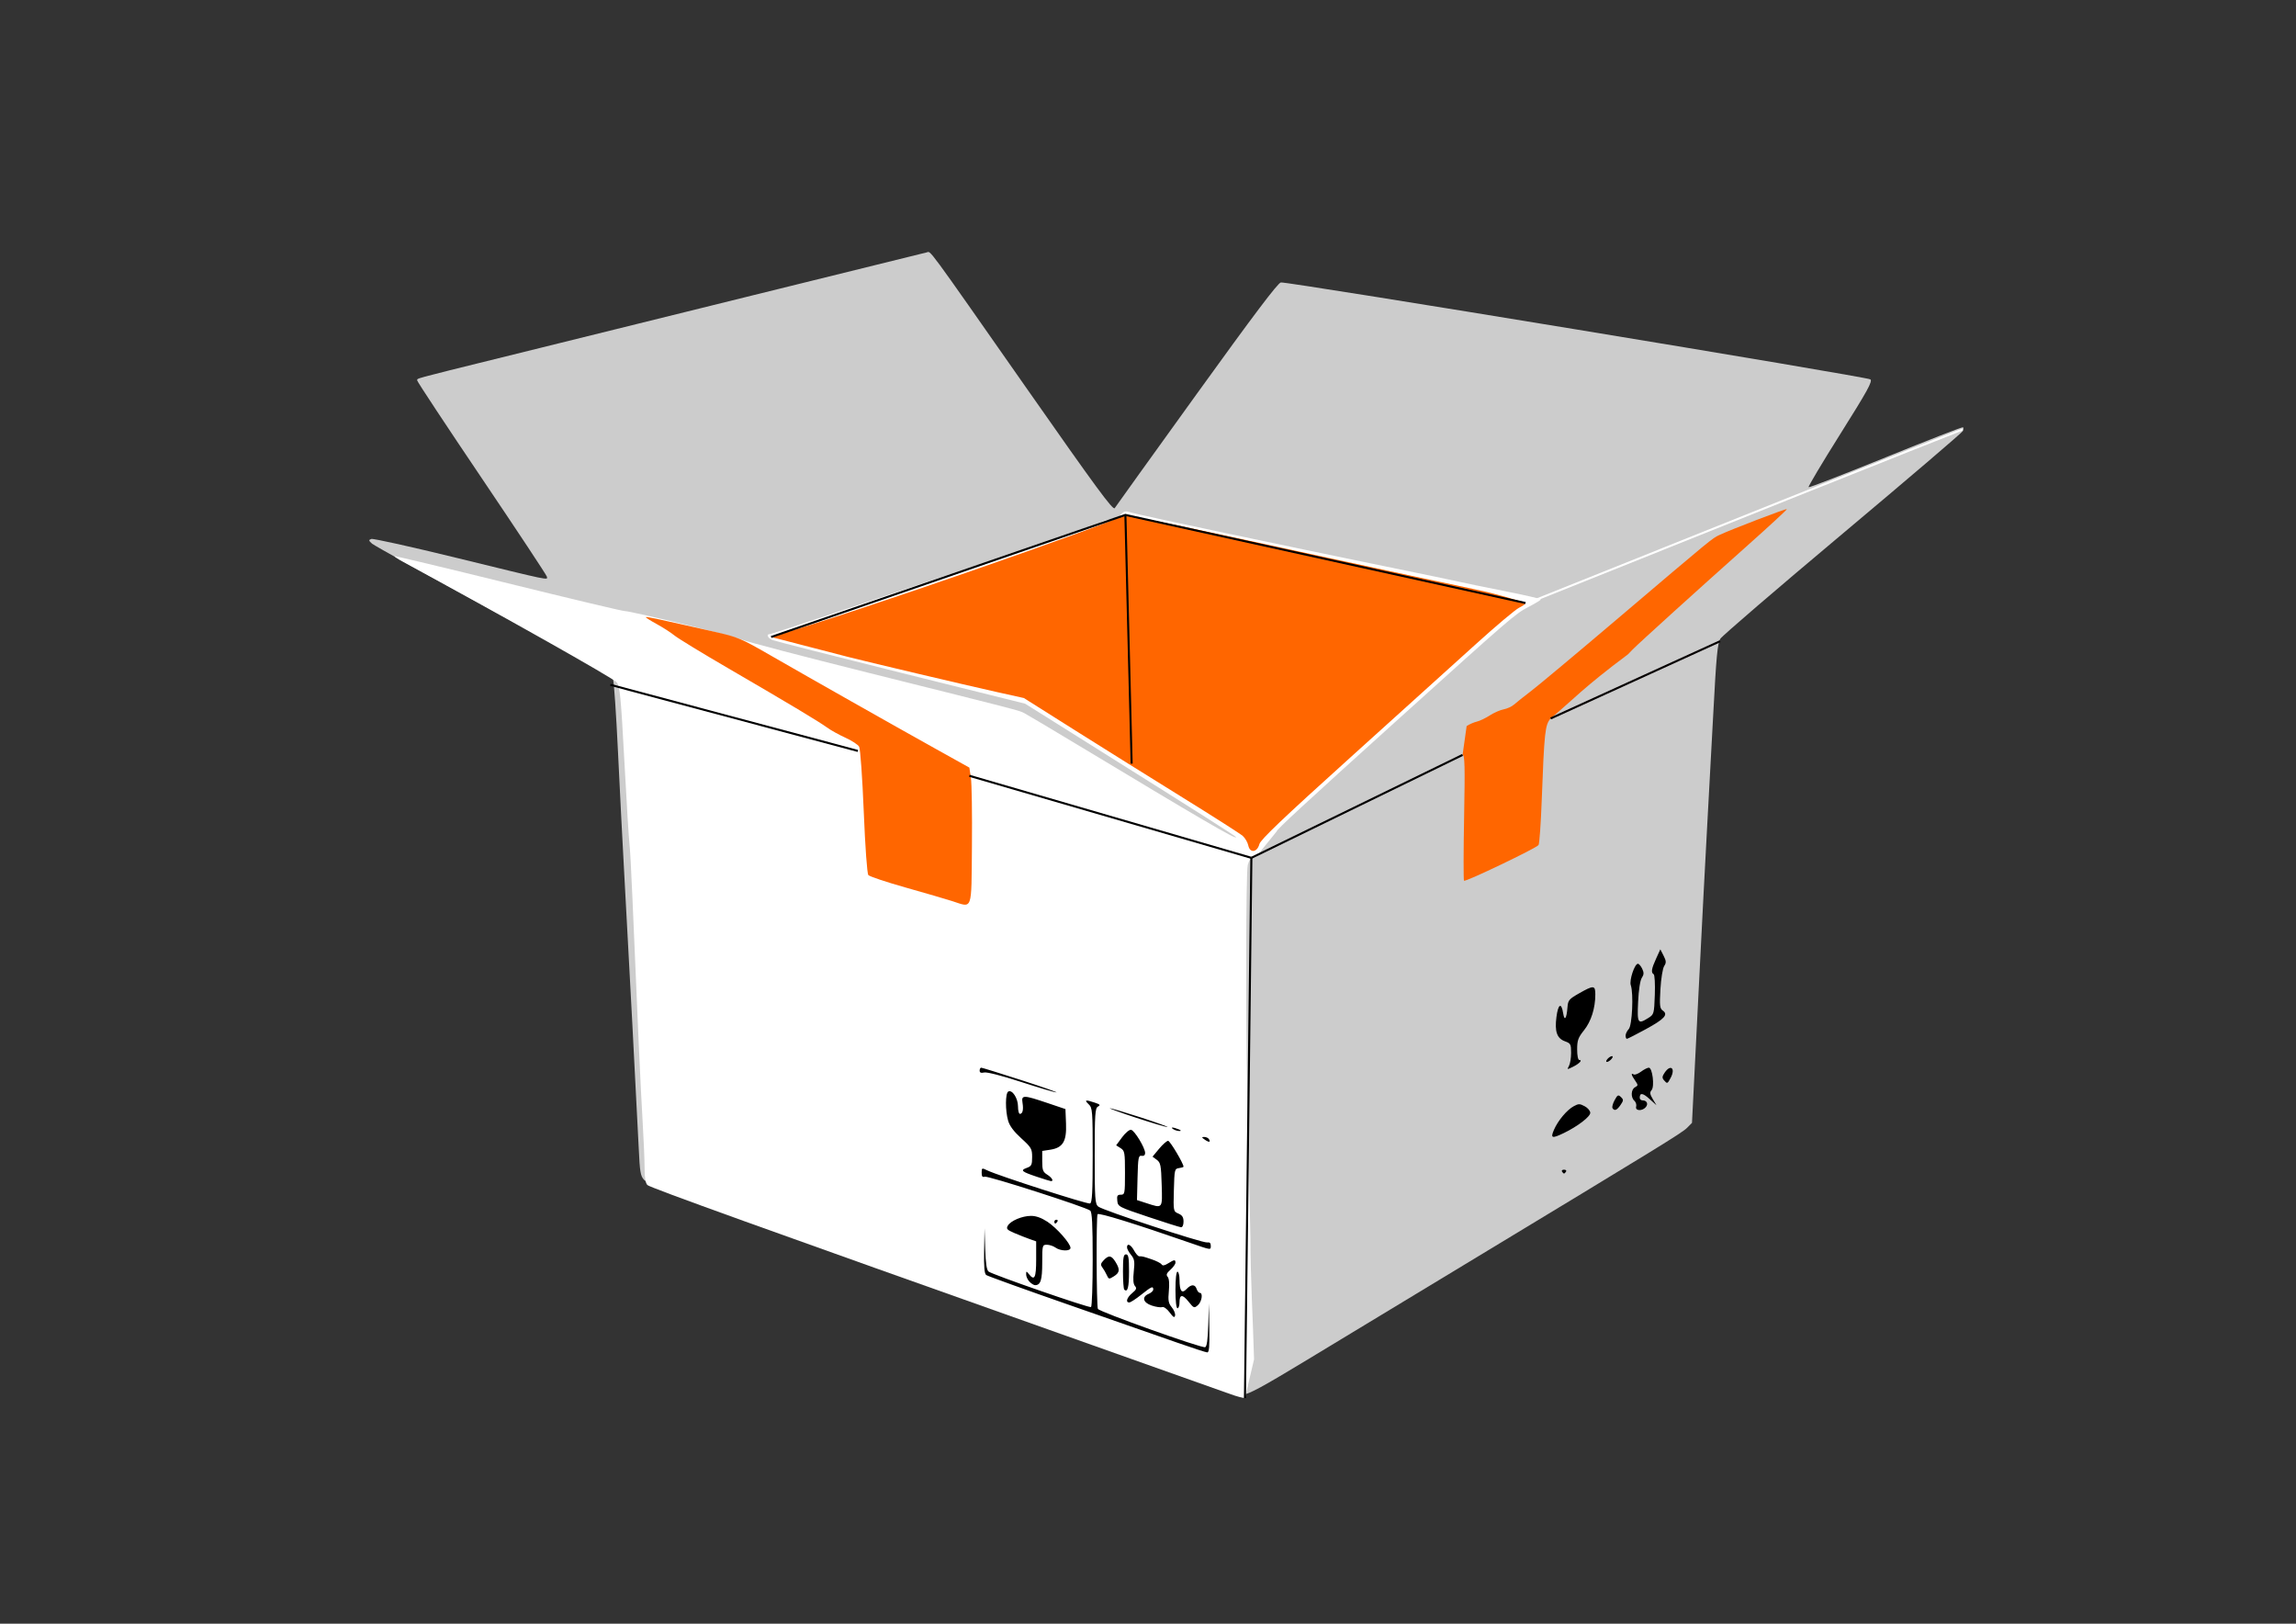 <?xml version="1.0" encoding="UTF-8" standalone="no"?>
<!-- Created with Inkscape (http://www.inkscape.org/) -->

<svg
   xmlns:dc="http://purl.org/dc/elements/1.1/"
   xmlns:cc="http://creativecommons.org/ns#"
   xmlns:rdf="http://www.w3.org/1999/02/22-rdf-syntax-ns#"
   xmlns:svg="http://www.w3.org/2000/svg"
   xmlns="http://www.w3.org/2000/svg"
   xmlns:sodipodi="http://sodipodi.sourceforge.net/DTD/sodipodi-0.dtd"
   xmlns:inkscape="http://www.inkscape.org/namespaces/inkscape"
   version="1.1"
   id="svg2"
   width="297mm"
   height="210mm"
   viewBox="0 0 1122.52 793.701"
   sodipodi:docname="box2.svg"
   inkscape:version="0.92.3 (2405546, 2018-03-11)"
   inkscape:export-filename="D:\D\aa\PROJECTS\restaurant\png\box2.png"
   inkscape:export-xdpi="750"
   inkscape:export-ydpi="750">
  <rect x="0" y="0" width="1122.52" height="793.701" fill="#333333" stroke="none"/>
  <defs
     id="defs6" />
  <sodipodi:namedview
     pagecolor="#000000"
     bordercolor="#666666"
     borderopacity="1"
     objecttolerance="10"
     gridtolerance="10"
     guidetolerance="10"
     inkscape:pageopacity="0"
     inkscape:pageshadow="2"
     inkscape:window-width="1280"
     inkscape:window-height="961"
     id="namedview4"
     showgrid="false"
     inkscape:zoom="1.4075477"
     inkscape:cx="608.04778"
     inkscape:cy="410.01273"
     inkscape:window-x="-8"
     inkscape:window-y="-8"
     inkscape:window-maximized="1"
     inkscape:current-layer="g817"
     units="mm" />
  <g
     id="g817"
     transform="translate(22.843,207.391)">
    <path
       style="fill:#cccccc;stroke-width:0.964"
       d="m 566.552,468.4 c -8.685,-3.122 -39.328,-14.034 -68.095,-24.249 -193.326,-68.646 -204.337,-72.634 -206.347,-74.739 -1.816,-1.902 -2.136,-3.769 -2.686,-15.688 -0.774,-16.765 -5.145,-99.573 -7.095,-134.415 -0.796,-14.229 -2.166,-40.899 -3.043,-59.267 -0.877,-18.368 -1.963,-34.3 -2.411,-35.405 -0.558,-1.374 -19.013,-11.899 -58.375,-33.293 -31.657,-17.207 -58.418,-32.055 -59.467,-32.997 -1.681,-1.509 -1.721,-1.781 -0.335,-2.288 0.865,-0.316 19.71,3.866 41.877,9.293 46.593,11.409 44.356,10.946 43.925,9.083 -0.18,-0.776 -14.502,-22.418 -31.827,-48.093 -17.325,-25.675 -31.5,-47.131 -31.5,-47.679 0,-1.231 -3.679,-0.222 41.449,-11.378 20.897,-5.166 75.744,-18.731 121.881,-30.143 46.137,-11.413 84.686,-20.928 85.664,-21.146 2.231,-0.496 -1.269,-5.251 49.047,66.63 33.921,48.46 42.132,59.622 42.93,58.361 0.543,-0.857 18.581,-25.961 40.084,-55.787 27.988,-38.82 39.681,-54.312 41.151,-54.522 3.353,-0.48 286.753,46.109 288.217,47.381 1.112,0.966 -1.418,5.556 -14.705,26.68 -8.826,14.032 -15.808,25.742 -15.514,26.021 0.293,0.28 17.297,-6.301 37.786,-14.624 20.489,-8.323 37.468,-14.927 37.732,-14.676 0.264,0.251 0.238,1.059 -0.058,1.794 -0.296,0.735 -26.718,23.296 -58.716,50.135 -31.998,26.839 -58.937,49.981 -59.865,51.426 -1.41,2.196 -1.99,8.378 -3.533,37.63 -1.015,19.251 -2.352,43.892 -2.97,54.758 -0.619,10.866 -2.532,47.773 -4.253,82.015 l -3.128,62.26 -2.39,2.426 c -2.39,2.425 -12.495,8.634 -109.599,67.343 -28.496,17.229 -63.58,38.452 -77.964,47.162 -19.621,11.881 -26.892,15.816 -29.113,15.753 -1.628,-0.046 -10.066,-2.638 -18.751,-5.76 z"
       id="path831"
       inkscape:connector-curvature="0" />
    <path
       style="fill:#cccccc;stroke-width:0.964"
       d="M 582.342,473.106 C 580.713,472.558 549.182,461.412 512.273,448.337 344.767,388.997 294.108,370.692 292.593,368.957 c -1.234,-1.414 -1.706,-5.044 -2.168,-16.695 -0.564,-14.21 -3.044,-62.531 -6.122,-119.312 -0.785,-14.487 -2.378,-44.544 -3.54,-66.793 -1.774,-33.982 -2.375,-40.812 -3.756,-42.703 -1.308,-1.792 -48.703,-28.273 -111.626,-62.369 -2.985,-1.618 -4.901,-3.112 -4.258,-3.32 0.643,-0.208 19.35,4.092 41.57,9.557 22.22,5.465 41.345,9.936 42.5,9.936 1.155,0 2.1,-0.446 2.1,-0.992 0,-0.546 -14.433,-22.504 -32.074,-48.795 -17.641,-26.292 -32.074,-48.07 -32.074,-48.397 0,-0.326 1.062,-0.594 2.361,-0.594 2.563,0 13.494,-2.624 54.879,-13.172 34.932,-8.903 114.105,-28.221 115.664,-28.221 2.546,0 -0.305,0.973 -9.571,3.268 -5.395,1.336 -10.807,3.052 -12.026,3.814 -1.219,0.761 -3.675,1.394 -5.459,1.405 -1.783,0.011 -4.237,0.752 -5.452,1.646 l -2.21,1.625 2.37,2.822 2.37,2.822 3.639,-3.88 c 3.552,-3.787 3.706,-3.847 6.501,-2.518 2.917,1.387 4.078,3.49 1.382,2.505 -1.027,-0.376 -1.48,0.065 -1.48,1.441 0,1.135 -0.633,1.982 -1.48,1.982 -0.814,0 -1.48,0.635 -1.48,1.411 0,1.488 1.171,1.863 2.34,0.749 0.382,-0.364 1.9,-0.682 3.372,-0.706 2.171,-0.035 2.677,-0.479 2.677,-2.348 0,-1.658 0.666,-2.456 2.376,-2.844 1.307,-0.297 2.719,-1.376 3.138,-2.399 0.508,-1.24 0.793,-1.389 0.854,-0.449 0.166,2.566 3.599,5.991 5.093,5.082 4.906,-2.986 12.718,-4.07 12.718,-1.765 0,1.278 0.327,1.274 2.99,-0.038 3.097,-1.527 4.042,-1.334 7.373,1.508 2.633,2.246 9.159,1.434 12.865,-1.602 1.506,-1.234 3.669,-2.285 4.805,-2.336 1.137,-0.051 3.126,-0.157 4.421,-0.235 1.294,-0.078 2.849,-0.989 3.454,-2.024 0.605,-1.035 1.201,-2.048 1.323,-2.251 0.123,-0.203 0.88,0.151 1.684,0.787 0.804,0.636 1.928,0.881 2.498,0.545 1.799,-1.06 2.369,2.343 0.6,3.576 -1.027,0.716 -1.409,1.773 -1.005,2.777 1.222,3.036 4.739,1.428 5.517,-2.522 0.241,-1.222 1.294,-1.863 3.314,-2.015 1.628,-0.122 4.919,-0.709 7.312,-1.304 3.015,-0.749 4.667,-0.78 5.379,-0.102 0.712,0.678 0.512,0.979 -0.651,0.979 -2.188,0 -2.129,1.2 0.155,3.171 1.677,1.447 1.943,1.453 3.144,0.074 1.095,-1.258 1.082,-1.642 -0.077,-2.324 -0.764,-0.45 -1.063,-1.128 -0.666,-1.506 0.397,-0.378 1.316,0.086 2.041,1.032 0.915,1.193 1.535,1.388 2.022,0.637 0.985,-1.519 3.128,-1.348 4.956,0.395 0.853,0.813 1.551,1.025 1.551,0.47 0,-1.646 2.395,-1.149 4.212,0.874 1.924,2.142 5.657,2.532 5.657,0.591 0,-0.71 -2.132,-4.414 -4.738,-8.231 -5.044,-7.389 -7.372,-11.29 -4.436,-7.435 0.975,1.28 3.116,4.032 4.758,6.115 3.946,5.005 24.048,32.88 48.863,67.757 11.044,15.522 21.216,29.794 22.604,31.714 2.76,3.817 4.702,4.472 5.692,1.917 0.351,-0.905 5.147,-7.785 10.658,-15.287 5.511,-7.502 23.054,-31.632 38.985,-53.622 15.931,-21.99 29.346,-40.228 29.811,-40.529 0.465,-0.301 4.048,-0.001 7.963,0.667 3.915,0.668 28.212,4.653 53.995,8.856 42.019,6.849 202.961,33.227 219.089,35.909 3.528,0.587 6.541,1.149 6.695,1.25 0.154,0.101 -7.245,12.198 -16.443,26.884 l -16.723,26.701 -11.19,4.573 c -56.743,23.191 -108.559,44.906 -116.277,48.728 -5.165,2.558 -8.725,4.459 -7.911,4.225 1.924,-0.553 86.116,-34.949 91.287,-37.295 5.977,-2.712 34.012,-14.126 38.406,-15.637 2.126,-0.731 21.133,-8.357 42.239,-16.947 21.106,-8.59 38.593,-15.41 38.861,-15.155 0.267,0.255 -25.519,22.35 -57.303,49.1 -31.784,26.75 -58.425,49.808 -59.202,51.24 -1.046,1.928 -1.935,12.703 -3.428,41.556 -1.109,21.424 -2.486,46.361 -3.06,55.415 -0.574,9.055 -2.351,44.143 -3.95,77.974 -2.003,42.4 -3.27,61.929 -4.078,62.857 -1.282,1.473 -4.372,3.416 -34.376,21.617 -121.646,73.796 -178.931,108.31 -180.636,108.834 -0.795,0.244 -2.778,-0.004 -4.406,-0.552 z M 210.532,-0.477 c 3.06,-0.782 2.902,-4.488 -0.323,-7.562 -3.255,-3.103 -2.66,-6.897 1.082,-6.897 1.347,0 2.448,-0.423 2.448,-0.941 0,-0.517 0.597,-0.941 1.327,-0.941 0.73,0 2.114,-0.828 3.075,-1.841 1.445,-1.522 2.85,-1.8 8.111,-1.604 4.165,0.155 6.659,0.691 7.217,1.552 0.685,1.057 1.352,1.099 3.391,0.213 1.396,-0.606 2.538,-1.697 2.538,-2.424 0,-0.727 0.888,-1.543 1.974,-1.814 1.155,-0.288 1.974,-1.283 1.974,-2.398 0,-2.064 2.157,-3.051 6.953,-3.181 3.046,-0.083 5.571,-2.684 4.384,-4.516 -0.329,-0.507 0.069,-0.921 0.883,-0.921 0.814,0 1.708,0.352 1.987,0.781 0.744,1.147 9.199,0.612 10.84,-0.687 1.093,-0.864 1.522,-0.842 1.919,0.102 0.325,0.773 0.54,0.616 0.589,-0.431 0.043,-0.91 0.85,-1.649 1.805,-1.652 0.95,-0.003 2.52,-1.334 3.49,-2.957 l 1.762,-2.951 -4.894,0.553 c -2.692,0.304 -5.706,0.934 -6.697,1.399 -0.991,0.466 -2.796,1.336 -4.01,1.934 -1.214,0.598 -3.885,1.088 -5.936,1.088 -2.051,0 -5.386,0.847 -7.411,1.881 -2.025,1.035 -4.43,1.881 -5.343,1.881 -1.445,0 -5.066,0.938 -10.189,2.639 -0.814,0.27 -2.591,0.578 -3.948,0.683 -3.812,0.295 -13.823,2.268 -18.751,3.694 -6.293,1.822 -12.638,3.336 -17.566,4.192 -6.118,1.063 -6.596,1.954 -3.425,6.383 6.388,8.924 10.135,11.985 10.135,8.279 0,-0.776 0.444,-1.411 0.987,-1.411 0.543,0 0.987,0.59 0.987,1.31 0,0.721 0.666,1.554 1.48,1.852 0.814,0.298 1.48,1.105 1.48,1.794 0,1.253 1.888,3.522 2.911,3.497 0.299,-0.007 1.542,-0.268 2.763,-0.58 z M 235.959,-23.746 c -2.067,-1.441 -1.246,-3.419 1.418,-3.419 2.266,0 3.311,2.352 1.635,3.678 -0.895,0.708 -1.772,0.634 -3.053,-0.259 z m -20.246,12.158 c 0,-1.992 -1.58,-2.582 -2.89,-1.077 -0.871,1 -0.839,1.424 0.135,1.797 2.179,0.834 2.755,0.683 2.755,-0.719 z m 69.082,-20.281 c 0,-4.412 -2.006,-5.098 -3.818,-1.306 -0.888,1.857 -0.897,2.776 -0.038,3.763 2.212,2.54 3.856,1.493 3.856,-2.457 z m 26.646,-4.178 c 0,-0.746 -0.444,-1.617 -0.987,-1.937 -0.543,-0.32 -0.987,0.29 -0.987,1.356 0,1.065 0.444,1.937 0.987,1.937 0.543,0 0.987,-0.61 0.987,-1.356 z m -18.108,-4.311 c -0.116,-3.668 -0.481,-4.656 -1.629,-4.413 -0.814,0.173 -1.373,0.806 -1.242,1.409 0.159,0.732 -0.729,0.911 -2.683,0.538 -1.607,-0.306 -3.62,-0.301 -4.475,0.011 -3.542,1.295 3.316,7.026 8.55,7.144 1.323,0.03 1.601,-0.853 1.48,-4.689 z m 28.297,-0.356 c 0.292,-0.726 0.269,-1.569 -0.05,-1.873 -0.696,-0.663 -3.23,1.194 -3.23,2.367 0,1.346 2.704,0.939 3.281,-0.494 z m -20.058,-3.855 c 0,-2.48 -2.13,-3.122 -4.871,-1.468 -1.174,0.708 -1.196,1.109 -0.126,2.337 2.078,2.387 4.997,1.879 4.997,-0.869 z m 13.816,-2.885 c 0,-2.079 -0.377,-2.373 -2.714,-2.117 -3.104,0.34 -3.298,2.03 -0.286,2.48 1.107,0.165 2.013,0.695 2.013,1.176 0,0.481 0.222,0.875 0.493,0.875 0.271,0 0.493,-1.086 0.493,-2.414 z m 71.091,-5.05 c -1.573,-2.801 -1.22,-3.347 0.952,-1.473 2.115,1.824 2.57,3.293 1.022,3.293 -0.524,0 -1.412,-0.819 -1.974,-1.82 z m -27.853,-11.053 c 0.712,-0.272 1.564,-0.238 1.892,0.074 0.328,0.313 -0.255,0.535 -1.295,0.494 -1.15,-0.045 -1.384,-0.268 -0.596,-0.568 z m 6.106,-1.633 c 3.957,-1.539 8.412,-1.993 5.921,-0.603 -0.814,0.454 -3.257,1.078 -5.428,1.387 l -3.948,0.561 z m 8.697,-2.13 c 0.712,-0.272 1.564,-0.238 1.892,0.074 0.328,0.313 -0.255,0.535 -1.295,0.494 -1.15,-0.045 -1.384,-0.268 -0.596,-0.568 z m 3.948,-0.941 c 0.712,-0.272 1.564,-0.238 1.892,0.074 0.328,0.313 -0.255,0.535 -1.295,0.494 -1.15,-0.045 -1.384,-0.268 -0.596,-0.568 z m 10.794,-2.803 c 0.678,-0.261 1.789,-0.261 2.467,0 0.678,0.261 0.123,0.474 -1.234,0.474 -1.357,0 -1.912,-0.214 -1.234,-0.474 z"
       id="path829"
       inkscape:connector-curvature="0" />
    <path
       style="fill:#cccccc;stroke-width:0.964"
       d="M 582.342,473.106 C 580.713,472.558 549.182,461.412 512.273,448.337 344.983,389.074 294.107,370.691 292.598,368.962 c -1.234,-1.413 -1.704,-5.114 -2.182,-17.166 -0.955,-24.077 -7.543,-152.229 -8.069,-156.946 -0.259,-2.328 -1.201,-19.05 -2.093,-37.159 -1.537,-31.209 -1.731,-33.034 -3.721,-34.998 -1.155,-1.14 -26.97,-15.654 -57.366,-32.254 -51.089,-27.901 -61.765,-34.089 -56.253,-32.608 8.171,2.196 148.126,35.806 170.954,41.054 6.533,1.502 7.173,1.512 7.64,0.119 0.28,-0.836 2.845,-2.208 5.699,-3.048 9.935,-2.924 108.59,-35.41 132.499,-43.63 7.056,-2.426 17.261,-5.874 22.677,-7.662 5.416,-1.788 10.611,-3.91 11.544,-4.715 1.55,-1.337 1.902,-1.252 4.082,0.99 2.938,3.021 4.198,3.081 5.828,0.277 1.767,-3.039 36.707,-49.409 39.829,-52.857 l 2.555,-2.822 -2.215,3.181 c -2.598,3.731 -1.745,6.052 2.398,6.524 2.087,0.238 2.837,-0.236 3.719,-2.352 0.615,-1.475 1.308,-2.129 1.563,-1.474 0.336,0.863 2.226,1.019 7.114,0.586 6.644,-0.589 6.661,-0.584 9.204,2.513 l 2.547,3.103 4.53,-1.649 c 4.421,-1.609 4.61,-1.602 7.855,0.31 3.895,2.294 4.7,2.429 3.991,0.669 -0.286,-0.709 0.172,-1.543 1.018,-1.852 1.071,-0.392 1.537,-3.43e-4 1.537,1.29 0,1.187 0.668,1.852 1.859,1.852 1.056,0 2.092,0.85 2.399,1.97 0.498,1.815 1.061,1.933 7.201,1.501 4.866,-0.342 7.256,-0.097 8.869,0.91 1.804,1.127 2.975,1.182 6.406,0.301 3.199,-0.821 3.865,-1.296 2.796,-1.996 -0.968,-0.633 -0.331,-0.727 2.051,-0.303 3.68,0.656 5.662,2.421 6.565,5.849 0.69,2.618 2.339,2.703 4.556,0.235 2.264,-2.521 3.2,-2.382 6.298,0.933 2.03,2.171 2.933,2.575 3.955,1.766 0.986,-0.78 1.738,-0.721 2.94,0.23 1.396,1.104 1.815,0.992 3.081,-0.826 1.879,-2.697 3.733,-2.656 7.62,0.17 2.149,1.563 3.568,2.009 4.534,1.426 0.774,-0.467 2.441,-0.855 3.705,-0.863 2.067,-0.013 2.235,0.294 1.667,3.043 -0.451,2.183 -0.35,2.665 0.355,1.684 0.86,-1.197 1.216,-1.184 2.774,0.102 0.983,0.812 3.248,1.943 5.034,2.514 2.957,0.945 3.322,0.849 4.091,-1.081 1.272,-3.189 3.124,-4.237 7.285,-4.122 2.317,0.064 4.116,-0.421 4.673,-1.26 0.498,-0.75 0.912,-0.901 0.92,-0.334 0.008,0.567 -0.873,1.796 -1.959,2.733 -2.402,2.072 -2.568,4.233 -0.324,4.233 0.907,0 2.472,0.71 3.477,1.577 1.401,1.209 2.099,1.319 2.989,0.47 1.799,-1.715 4.428,-1.308 5,0.775 0.359,1.31 1.368,1.894 3.322,1.923 5.666,0.084 12.482,2.395 13.303,4.512 0.989,2.548 2.264,2.568 4.876,0.078 1.33,-1.267 2.63,-1.716 3.701,-1.276 2.734,1.123 13.197,2.54 17.934,2.429 4.94,-0.116 9.48,1.579 12.08,4.51 2.172,2.449 4.872,2.47 7.165,0.055 2.388,-2.516 5.704,-2.407 6.921,0.227 1.114,2.41 6.225,3.8 13.449,3.657 2.942,-0.058 5.015,0.408 5.795,1.305 0.668,0.768 2.206,1.396 3.418,1.396 2.776,0 7.787,4.329 7.071,6.108 -0.736,1.827 -3.355,3.024 -41.095,18.777 -32.919,13.74 -61.182,26.689 -61.185,28.032 -9.7e-4,0.388 0.553,0.703 1.232,0.7 1.139,-0.005 73.958,-29.77 105.844,-43.263 7.599,-3.216 18.257,-7.54 23.685,-9.61 10.458,-3.988 81.305,-32.609 82.78,-33.441 4.363,-2.463 -7.678,8.014 -55.756,48.514 -30.731,25.887 -56.799,48.189 -57.93,49.559 -1.13,1.37 -2.35,4.366 -2.711,6.658 -0.361,2.292 -1.034,4.167 -1.496,4.167 -0.462,0 -2.386,1.294 -4.275,2.874 -2.73,2.285 -3.496,3.683 -3.735,6.82 -0.277,3.637 -0.504,3.926 -2.895,3.693 -2.701,-0.263 -3.777,1.455 -3.807,6.077 -0.019,2.928 -1.772,3.586 -4.157,1.559 -2.035,-1.729 -2.042,-1.721 -1.403,1.554 0.353,1.811 0.821,4.265 1.039,5.454 0.218,1.189 0.817,2.671 1.331,3.293 1.259,1.524 1.132,4.416 -0.195,4.455 -0.588,0.017 -2.116,0.863 -3.396,1.879 -1.634,1.298 -2.105,2.339 -1.58,3.496 0.411,0.907 0.662,2.503 0.559,3.546 -0.103,1.044 0.655,2.76 1.685,3.813 1.325,1.356 1.734,2.811 1.4,4.981 -0.391,2.538 -0.11,3.155 1.634,3.59 3.003,0.749 3.736,4.62 1.593,8.414 -1.421,2.515 -1.528,3.4 -0.549,4.526 2.405,2.763 4.871,2.658 8.892,-0.378 2.985,-2.254 3.973,-3.728 4.301,-6.418 0.451,-3.7 -0.013,14.912 -0.803,32.256 -0.259,5.691 -0.921,21.778 -1.471,35.748 -2.517,63.945 -4.244,96.025 -5.234,97.194 -1.151,1.359 -4.405,3.403 -34.252,21.51 -121.646,73.796 -178.931,108.31 -180.636,108.834 -0.795,0.244 -2.778,-0.004 -4.406,-0.552 z M 801.924,171.802 c 0,-0.776 0.444,-1.411 0.987,-1.411 0.543,0 0.987,0.635 0.987,1.411 0,0.776 -0.444,1.411 -0.987,1.411 -0.543,0 -0.987,-0.635 -0.987,-1.411 z m 7.973,-1.019 c 0.047,-1.096 0.281,-1.319 0.596,-0.568 0.285,0.679 0.25,1.49 -0.078,1.803 -0.328,0.313 -0.561,-0.243 -0.518,-1.235 z m -12.41,-5.083 c -0.347,-1.043 -1.449,-2.313 -2.449,-2.824 -1.139,-0.581 -1.635,-1.595 -1.327,-2.715 0.27,-0.983 0.025,-2.062 -0.545,-2.397 -0.667,-0.393 -0.72,-1.4 -0.149,-2.832 0.487,-1.222 0.618,-2.477 0.291,-2.789 -0.327,-0.312 -0.108,-0.567 0.486,-0.567 2.063,0 4.334,3.059 3.794,5.11 -0.292,1.11 0.12,3.214 0.916,4.676 0.796,1.462 1.447,3.22 1.447,3.906 0,2.12 -1.796,2.434 -2.463,0.431 z M 727.908,19.512 c 0,-0.776 0.444,-1.673 0.987,-1.993 0.543,-0.32 0.987,0.054 0.987,0.83 0,0.776 -0.444,1.673 -0.987,1.993 -0.543,0.32 -0.987,-0.054 -0.987,-0.83 z"
       id="path827"
       inkscape:connector-curvature="0" />
    <path
       style="fill:#ffffff;stroke-width:0.964"
       d="m 594.051,208.023 c -0.946,1.774 -2.708,3.454 -3.915,3.732 -1.518,0.35 -2.432,1.51 -2.966,3.763 -0.867,3.66 -1.03,74.991 -0.249,109.562 0.28,12.418 0.989,45.226 1.574,72.908 0.023,19.647 1.227,39.611 1.768,59.124 l -4.446,18.908 c -1.039,-0.028 -4.109,-0.848 -6.823,-1.825 l 3e-5,1.1e-4 C 576.281,473.217 540.086,460.375 498.563,445.655 351.325,393.461 295.071,373.208 293.696,371.898 c -0.945,-0.901 -1.392,-3.54 -1.392,-8.211 0,-3.786 -0.442,-14.234 -0.983,-23.216 -0.908,-15.095 -2.504,-50.068 -4.95,-108.525 -0.541,-12.935 -1.207,-25.09 -1.479,-27.01 -0.272,-1.92 -1.38,-19.912 -2.462,-39.982 -1.728,-32.042 -2.188,-36.776 -3.776,-38.842 -1.399,-1.819 -56.539,-32.902 -104.854,-59.107 -2.223,-1.205 -3.888,-2.338 -3.701,-2.517 0.187,-0.179 25.109,5.782 55.382,13.246 30.273,7.464 55.929,13.57 57.013,13.57 3.291,0 52.595,12.036 57.478,14.031 2.508,1.025 30.224,8.273 61.591,16.107 74.68,18.651 73.659,18.387 76.354,19.762 1.279,0.652 13.22,7.751 26.536,15.776 60.053,36.189 77.009,46.072 77.009,44.885 0,-0.462 -14.197,-9.474 -77.964,-49.491 l -25.166,-15.793 -60.694,-15.105 c -33.382,-8.308 -61.693,-15.523 -62.914,-16.033 -2.217,-0.927 -3.072,-2.85 -1.267,-2.85 0.814,0 28.586,-9.258 140.172,-46.726 10.042,-3.372 19.75,-6.951 21.575,-7.955 1.986,-1.092 4.116,-1.582 5.306,-1.222 1.445,0.437 2.58,-0.105 4.15,-1.981 1.997,-2.388 2.417,-2.505 5.55,-1.545 3.867,1.184 76.3,16.527 124.776,26.43 17.912,3.659 34.122,7.032 36.021,7.495 1.9,0.463 11.559,2.446 21.465,4.407 9.906,1.961 18.011,3.814 18.011,4.118 0,0.304 -2.776,1.992 -6.168,3.75 -6.322,3.277 -8.262,4.953 -65.365,56.466 -43.866,39.572 -58.094,52.704 -57.606,53.169"
       id="path825"
       inkscape:connector-curvature="0"
       sodipodi:nodetypes="cscscccccscssscscccsscscssscscssccccscsscsc" />
    <path
       style="fill:#ff6600;stroke-width:0.964"
       d="m 442.697,233.092 c -2.985,-0.961 -13.2,-3.938 -22.698,-6.615 -9.499,-2.678 -17.736,-5.428 -18.304,-6.111 -0.607,-0.73 -1.536,-13.543 -2.251,-31.074 -0.675,-16.538 -1.678,-30.651 -2.251,-31.671 -0.568,-1.012 -3.557,-2.977 -6.642,-4.368 -3.085,-1.391 -7.159,-3.65 -9.052,-5.021 -4.213,-3.049 -17.909,-11.255 -48.346,-28.967 -12.756,-7.423 -24.573,-14.633 -26.261,-16.023 -1.688,-1.39 -5.6,-3.907 -8.694,-5.595 -3.094,-1.687 -5.479,-3.207 -5.301,-3.377 0.311,-0.296 6.193,0.958 33.347,7.113 11.768,2.667 13.041,3.201 27.633,11.596 19.871,11.431 59.183,33.676 80.429,45.509 l 16.774,9.343 0.757,5.016 c 0.416,2.759 0.64,17.755 0.496,33.325 -0.299,32.391 0.493,30.179 -9.636,26.919 z m 251.405,-39.724 c 0.305,-17.027 0.956,-29.819 1.615,-31.776 0.872,-2.587 8.365,-9.458 35.645,-32.684 30.419,-25.898 34.836,-29.337 37.008,-28.812 1.357,0.328 4.022,0.861 5.921,1.185 1.9,0.324 3.454,1.042 3.454,1.596 0,0.554 -9.992,9.793 -22.205,20.53 -12.213,10.738 -22.958,20.652 -23.878,22.033 -1.775,2.663 -3.042,16.019 -4.303,45.362 l -0.629,14.646 -15.918,7.932 c -8.755,4.363 -16.211,8.057 -16.57,8.21 -0.358,0.153 -0.421,-12.547 -0.14,-28.222 z m -106.652,12.543 c -0.323,-1.539 -1.544,-3.649 -2.714,-4.688 -1.17,-1.039 -14.312,-9.432 -29.204,-18.652 -14.893,-9.22 -38.49,-23.96 -52.439,-32.756 L 477.732,133.823 464.902,130.978 C 449.031,127.458 399.734,115.784 391.869,113.748 l -37.697,-9.76 c 43.108,-12.556 160.849,-53.867 173.193,-59.674 1.967,0.783 16.313,3.165 28.408,5.727 32.801,6.947 112.172,24.326 141.65,30.457 14.248,2.963 25.551,6.875 25.551,6.875 0.186,0.384 -1.437,1.485 -3.193,2.35 -1.756,0.866 -11.197,8.814 -20.978,17.663 -9.782,8.849 -37.436,33.82 -61.454,55.491 -33.081,29.848 -43.861,40.113 -44.461,42.333 -1.113,4.116 -4.625,4.568 -5.437,0.701 z"
       id="path823"
       inkscape:connector-curvature="0"
       sodipodi:nodetypes="sccsccsssccccsccssscsccsscscccsccsscssccssscsssc" />
    <path
       style="fill:#000000;stroke-width:0.964"
       d="m 552.826,448.961 c -7.328,-2.571 -31.087,-10.862 -52.799,-18.425 -21.712,-7.563 -40.031,-14.164 -40.709,-14.67 -0.884,-0.659 -1.174,-4.022 -1.024,-11.858 l 0.21,-10.939 0.316,10.023 c 0.217,6.893 0.727,10.349 1.632,11.064 1.967,1.556 49.184,17.926 50.119,17.376 0.443,-0.261 0.806,-10.77 0.806,-23.352 0,-17.169 -0.308,-23.114 -1.234,-23.826 -2.3,-1.769 -50.055,-17.107 -51.555,-16.559 -1.096,0.401 -1.49,-0.11 -1.49,-1.932 0,-2.395 0.09,-2.433 2.714,-1.157 5.317,2.586 49.004,16.658 50.273,16.194 1.016,-0.372 1.292,-5.4 1.292,-23.55 0,-21.823 -0.107,-23.18 -1.974,-24.959 -2.258,-2.153 -1.63,-2.325 2.936,-0.808 2.657,0.883 2.946,1.225 1.628,1.928 -1.412,0.753 -1.602,3.634 -1.602,24.181 0,21.058 0.168,23.461 1.727,24.718 2.318,1.869 50.991,17.895 53.244,17.531 1.218,-0.197 1.775,0.304 1.775,1.594 0,2.204 0.385,2.259 -10.362,-1.478 -26.595,-9.247 -44.436,-14.766 -44.986,-13.916 -0.701,1.081 -0.557,44.509 0.153,46.275 0.561,1.394 50.719,19.306 52.45,18.73 0.822,-0.273 1.302,-3.723 1.516,-10.894 l 0.314,-10.494 0.211,11.994 c 0.16,9.1 -0.087,11.981 -1.023,11.939 -0.678,-0.03 -7.229,-2.159 -14.557,-4.731 z m -3.824,-14.804 c -1.336,-1.788 -2.89,-2.899 -3.661,-2.617 -0.737,0.27 -3.018,-0.064 -5.069,-0.74 -4.305,-1.421 -5.05,-4.252 -1.509,-5.733 1.221,-0.511 2.22,-1.463 2.22,-2.117 0,-1.842 -0.849,-1.473 -5.921,2.575 -2.593,2.07 -5.208,3.763 -5.812,3.763 -1.935,0 -1.174,-2.419 1.444,-4.589 2.066,-1.712 2.316,-2.363 1.342,-3.482 -0.817,-0.939 -0.999,-3.195 -0.572,-7.094 0.532,-4.855 0.33,-6.077 -1.342,-8.103 -1.083,-1.312 -1.969,-2.964 -1.969,-3.67 0,-2.226 1.862,-1.397 3.454,1.538 0.842,1.552 1.964,2.822 2.493,2.822 1.653,0 1.822,0.041 6.089,1.476 2.292,0.771 4.481,1.885 4.864,2.476 0.499,0.769 1.41,0.628 3.213,-0.498 3.039,-1.898 3.573,-1.947 3.573,-0.325 0,0.686 -1.105,2.236 -2.455,3.446 -1.894,1.696 -2.201,2.49 -1.345,3.473 0.694,0.797 0.91,3.378 0.576,6.891 -0.444,4.666 -0.204,6.015 1.417,7.98 1.073,1.301 1.803,3.101 1.621,4 -0.26,1.288 -0.823,0.976 -2.651,-1.472 z m 2.837,-10.984 c 0,-5.331 0.398,-8.937 0.987,-8.937 0.543,0 0.994,1.799 1.002,3.998 0.021,5.512 1.101,6.931 3.418,4.491 2.296,-2.418 4.155,-2.427 4.956,-0.022 0.345,1.035 1.041,1.881 1.547,1.881 1.657,0 0.964,4.374 -0.955,6.03 -1.794,1.548 -1.99,1.473 -4.551,-1.727 -3.013,-3.766 -4.43,-3.62 -4.43,0.456 0,1.522 -0.444,2.767 -0.987,2.767 -0.589,0 -0.987,-3.606 -0.987,-8.937 z m -25.028,-0.182 c -0.347,-0.331 -0.631,-4.341 -0.631,-8.911 0,-6.759 0.276,-8.31 1.48,-8.31 1.205,0 1.48,1.562 1.48,8.411 0,7.725 -0.698,10.365 -2.33,8.81 z m -46.368,-3.89 c -0.898,-0.946 -1.619,-2.534 -1.602,-3.528 0.03,-1.702 0.108,-1.712 1.342,-0.161 2.759,3.465 3.561,1.85 3.561,-7.177 v -8.823 l -3.207,-1.128 c -1.764,-0.62 -5.11,-1.943 -7.435,-2.939 -3.626,-1.554 -4.087,-2.061 -3.242,-3.567 1.358,-2.42 7.034,-4.823 11.388,-4.823 2.418,0 5.067,0.948 7.974,2.855 4.567,2.996 11.299,10.623 11.299,12.803 0,1.713 -4.892,1.603 -7.344,-0.165 -1.054,-0.76 -2.941,-1.381 -4.194,-1.381 -2.217,0 -2.279,0.237 -2.279,8.749 0,8.535 -0.786,11.007 -3.499,11.007 -0.621,0 -1.865,-0.774 -2.763,-1.72 z m 37.832,-3.189 c -0.535,-1.18 -1.509,-2.862 -2.166,-3.737 -0.971,-1.294 -0.851,-1.953 0.644,-3.528 2.483,-2.615 3.756,-2.44 5.761,0.796 2.302,3.715 2.132,5.244 -0.787,7.067 -2.377,1.485 -2.52,1.46 -3.452,-0.597 z m 20.241,-28.46 c -14.554,-4.889 -14.809,-5.022 -15.113,-7.909 -0.256,-2.435 0.039,-2.936 1.727,-2.936 1.938,0 2.036,-0.518 2.036,-10.704 0,-9.965 -0.149,-10.798 -2.158,-12.07 l -2.158,-1.366 2.898,-3.92 c 1.594,-2.156 3.565,-3.81 4.379,-3.676 1.687,0.278 6.85,8.764 6.885,11.315 0.015,1.091 -0.587,1.59 -1.704,1.411 -1.55,-0.248 -1.756,0.848 -2.004,10.679 l -0.277,10.955 4.647,1.509 c 8.029,2.608 7.791,2.898 7.433,-9.073 -0.283,-9.443 -0.541,-10.75 -2.393,-12.123 l -2.076,-1.539 3.216,-3.87 c 1.769,-2.129 3.749,-3.87 4.401,-3.87 0.938,0 7.531,11.077 7.531,12.652 0,0.213 -0.999,0.522 -2.22,0.688 -2.13,0.288 -2.232,0.723 -2.498,10.72 -0.275,10.346 -0.26,10.427 2.22,11.504 1.87,0.812 2.498,1.799 2.498,3.927 0,1.693 -0.499,2.807 -1.234,2.755 -0.678,-0.048 -7.895,-2.325 -16.037,-5.06 z m -45.89,2.325 c 0,-0.517 0.47,-0.941 1.045,-0.941 0.575,0 0.771,0.423 0.435,0.941 -0.335,0.517 -0.806,0.941 -1.045,0.941 -0.239,0 -0.435,-0.423 -0.435,-0.941 z m -8.566,-21.946 c -7.498,-2.512 -8.21,-3.144 -4.894,-4.345 2.295,-0.832 2.604,-1.459 2.604,-5.281 0,-4.023 -0.387,-4.69 -5.339,-9.196 -3.644,-3.315 -5.679,-6.053 -6.409,-8.621 -1.416,-4.979 -1.378,-13.355 0.065,-14.205 1.897,-1.118 4.775,3.254 4.775,7.254 0,2.012 0.407,3.659 0.905,3.659 1.366,0 1.848,-2.004 1.301,-5.409 -0.627,-3.906 0.357,-3.901 12.104,0.061 l 8.882,2.996 0.285,7.118 c 0.348,8.701 -1.542,11.811 -7.758,12.758 l -3.876,0.591 v 5.032 c 0,4.33 0.344,5.247 2.467,6.573 2.33,1.455 3.343,3.293 1.727,3.133 -0.407,-0.04 -3.485,-0.993 -6.839,-2.117 z m 256.768,-2.514 c -0.335,-0.517 0.109,-0.941 0.987,-0.941 0.878,0 1.322,0.423 0.987,0.941 -0.335,0.517 -0.78,0.941 -0.987,0.941 -0.207,0 -0.651,-0.423 -0.987,-0.941 z M 566.205,349.718 c -1.601,-1.116 -1.65,-1.334 -0.303,-1.334 0.886,0 1.903,0.452 2.261,1.003 1.046,1.613 0.109,1.772 -1.958,0.331 z m 170.704,-4.862 c 1.965,-4.515 6.34,-9.718 9.69,-11.524 2.332,-1.258 2.912,-1.254 5.331,0.036 1.493,0.796 2.714,2.242 2.714,3.213 0,1.89 -6.21,6.642 -12.894,9.867 -5.884,2.839 -6.659,2.584 -4.841,-1.592 z M 550.852,344.621 c -1.804,-1.111 -0.246,-1.111 2.467,0 1.301,0.533 1.47,0.826 0.493,0.86 -0.814,0.028 -2.146,-0.359 -2.961,-0.86 z m -18.257,-5.644 c -7.599,-2.506 -13.361,-4.589 -12.804,-4.63 0.557,-0.041 7.441,2.01 15.297,4.557 7.856,2.547 13.618,4.631 12.804,4.63 -0.814,-9.4e-4 -7.698,-2.052 -15.297,-4.557 z m 232.924,-4.676 c -0.326,-0.502 0.132,-2.248 1.017,-3.88 1.435,-2.645 1.771,-2.813 3.098,-1.547 1.327,1.265 1.305,1.686 -0.202,3.88 -1.786,2.598 -2.937,3.053 -3.914,1.547 z m 11.56,-0.761 c 0.253,-0.921 -0.14,-2.207 -0.872,-2.859 -1.858,-1.654 -1.662,-5.545 0.332,-6.608 1.559,-0.832 1.559,-1.038 0,-3.306 -1.886,-2.744 -2.127,-3.811 -0.666,-2.95 0.548,0.323 2.162,-0.287 3.587,-1.356 1.425,-1.068 3.14,-1.943 3.811,-1.943 1.767,0 2.894,9.188 1.346,10.966 -0.967,1.111 -0.849,1.983 0.591,4.383 l 1.798,2.996 -3.416,-3.074 c -3.306,-2.975 -4.766,-3.138 -4.766,-0.532 0,0.69 0.64,1.254 1.422,1.254 2.082,0 2.875,1.758 1.503,3.334 -1.759,2.021 -5.245,1.794 -4.67,-0.304 z M 476.342,321.474 c -9.449,-3.068 -16.682,-4.921 -18.011,-4.613 -1.565,0.362 -2.22,0.092 -2.22,-0.915 0,-0.786 0.342,-1.429 0.76,-1.429 0.418,0 9.189,2.719 19.491,6.042 10.302,3.323 18.065,6.042 17.251,6.042 -0.814,1.7e-4 -8.586,-2.307 -17.271,-5.127 z m 314.328,-0.838 c -0.987,-1.133 -0.91,-1.864 0.395,-3.763 2.896,-4.214 5.339,-2.034 2.894,2.582 -1.594,3.009 -1.673,3.037 -3.289,1.181 z m -46.455,-6.941 c 0.58,-1.032 1.054,-3.928 1.054,-6.436 0,-4.199 -0.233,-4.643 -2.951,-5.621 -3.965,-1.427 -5.138,-4.741 -4.211,-11.899 0.832,-6.425 2.419,-7.31 3.282,-1.829 0.65,4.124 1.691,2.665 2.119,-2.967 0.257,-3.389 0.742,-3.965 5.709,-6.784 7.113,-4.037 7.895,-3.981 7.895,0.563 0,6.684 -2.042,13.157 -5.519,17.5 -2.883,3.6 -3.363,4.937 -3.363,9.366 0,3.009 0.436,5.166 1.045,5.166 1.709,0 0.031,1.789 -3.148,3.356 -2.869,1.414 -2.931,1.401 -1.911,-0.415 z m 18.818,-3.412 c 0.676,-0.776 1.673,-1.411 2.215,-1.411 0.551,0 0.444,0.624 -0.242,1.411 -0.676,0.776 -1.673,1.411 -2.215,1.411 -0.551,0 -0.444,-0.624 0.242,-1.411 z m 8.882,-11.45 c 0,-0.865 0.689,-2.298 1.531,-3.185 1.688,-1.778 2.419,-17.337 1.008,-21.44 -0.825,-2.399 1.863,-10.491 3.485,-10.491 0.51,0 1.447,1.09 2.084,2.422 0.915,1.913 0.875,2.851 -0.19,4.469 -0.811,1.232 -1.528,5.885 -1.801,11.69 -0.5,10.623 -0.158,11.158 5.048,7.885 2.696,-1.694 2.787,-2.023 3.12,-11.279 0.189,-5.243 -0.061,-9.772 -0.556,-10.063 -1.378,-0.812 -1.092,-2.665 1.179,-7.632 l 2.079,-4.547 1.58,3.108 c 1.326,2.609 1.372,3.425 0.287,5.081 -0.713,1.089 -1.533,6.139 -1.83,11.268 -0.465,8.043 -0.311,9.454 1.142,10.466 2.818,1.964 0.855,4.125 -8.266,9.1 -4.759,2.596 -8.934,4.721 -9.277,4.721 -0.343,0 -0.623,-0.708 -0.623,-1.572 z"
       id="path819"
       inkscape:connector-curvature="0"
       sodipodi:nodetypes="cssscccssccsccssccsccssccsccsccccccscsccccscscccsscccccsscccsccssscsssccccsccscssscssscccccccccssccccccscccsccsscscsccsscssccscscssscccccscccccscsccscccccsscccsccccccccccscccccccsccccssccccsssccccsccsscccsscsscccssscsccscccsccscsccccss" />
    <path
       style="fill:#ff6600;stroke-width:0.964"
       d="m 694.204,147.512 c 1.357,-0.875 3.61,-1.854 5.007,-2.175 1.397,-0.321 4.223,-1.673 6.282,-3.005 2.058,-1.331 5.135,-2.678 6.836,-2.993 1.702,-0.314 3.982,-1.369 5.067,-2.343 1.086,-0.974 4.86,-3.972 8.389,-6.661 3.528,-2.689 22.374,-18.442 41.879,-35.006 47.23,-40.109 46.441,-39.459 50.132,-41.214 5.438,-2.585 32.569,-12.984 32.944,-12.627 0.194,0.185 -8.412,8.138 -19.125,17.674 -24.247,21.584 -53.277,47.873 -56.287,50.971 l -2.268,2.335 c -21.943,16.363 -26.688,22.067 -37.791,31.345 -2.742,3.107 -3.108,6.483 -4.378,40.419 -0.416,11.133 -1.105,20.778 -1.531,21.435 -0.968,1.493 -35.724,18.146 -36.442,17.462 -0.289,-0.276 -0.271,-14.224 0.04,-30.996 0.465,-25.033 0.331,-30.494 -0.748,-30.494"
       id="path825-3"
       inkscape:connector-curvature="0"
       sodipodi:nodetypes="ccccccsscscccscscc" />
    <path
       style="fill:none;stroke:#000000;stroke-width:1px;stroke-linecap:butt;stroke-linejoin:miter;stroke-opacity:1"
       d="m 275.548,127.355 121.021,32.328"
       id="path824"
       inkscape:connector-curvature="0"
       sodipodi:nodetypes="cc" />
    <path
       style="fill:none;stroke:#010000;stroke-width:1px;stroke-linecap:butt;stroke-linejoin:miter;stroke-opacity:1"
       d="M 588.957,211.939 692.209,161.64"
       id="path826"
       inkscape:connector-curvature="0"
       sodipodi:nodetypes="cc" />
    <path
       style="fill:none;stroke:#ffffff;stroke-width:1px;stroke-linecap:butt;stroke-linejoin:miter;stroke-opacity:1"
       d="M 727.694,85.951 C 935.675,2.558 936.679,2.558 936.679,2.558"
       id="path828"
       inkscape:connector-curvature="0" />
    <path
       style="fill:none;stroke:#050000;stroke-width:1px;stroke-linecap:butt;stroke-linejoin:miter;stroke-opacity:1"
       d="m 735.268,143.814 82.853,-37.768"
       id="path830"
       inkscape:connector-curvature="0" />
    <path
       style="fill:none;stroke:#000000;stroke-width:1px;stroke-linecap:butt;stroke-linejoin:miter;stroke-opacity:1"
       d="m 451.08,171.832 137.877,40.106"
       id="path832"
       inkscape:connector-curvature="0"
       sodipodi:nodetypes="cc" />
    <path
       style="fill:none;stroke:#000000;stroke-width:1px;stroke-linecap:butt;stroke-linejoin:miter;stroke-opacity:1"
       d="m 585.817,476.019 3.139,-264.08"
       id="path834"
       inkscape:connector-curvature="0"
       sodipodi:nodetypes="cc" />
    <path
       style="fill:none;stroke:#000000;stroke-width:1px;stroke-linecap:butt;stroke-linejoin:miter;stroke-opacity:1"
       d="M 354.172,103.988 527.364,44.314 722.973,87.372"
       id="path836"
       inkscape:connector-curvature="0" />
    <path
       style="fill:none;stroke:#000000;stroke-width:1px;stroke-linecap:butt;stroke-linejoin:miter;stroke-opacity:1"
       d="M 530.424,165.897 527.364,44.314"
       id="path838"
       inkscape:connector-curvature="0" />
  </g>
</svg>
